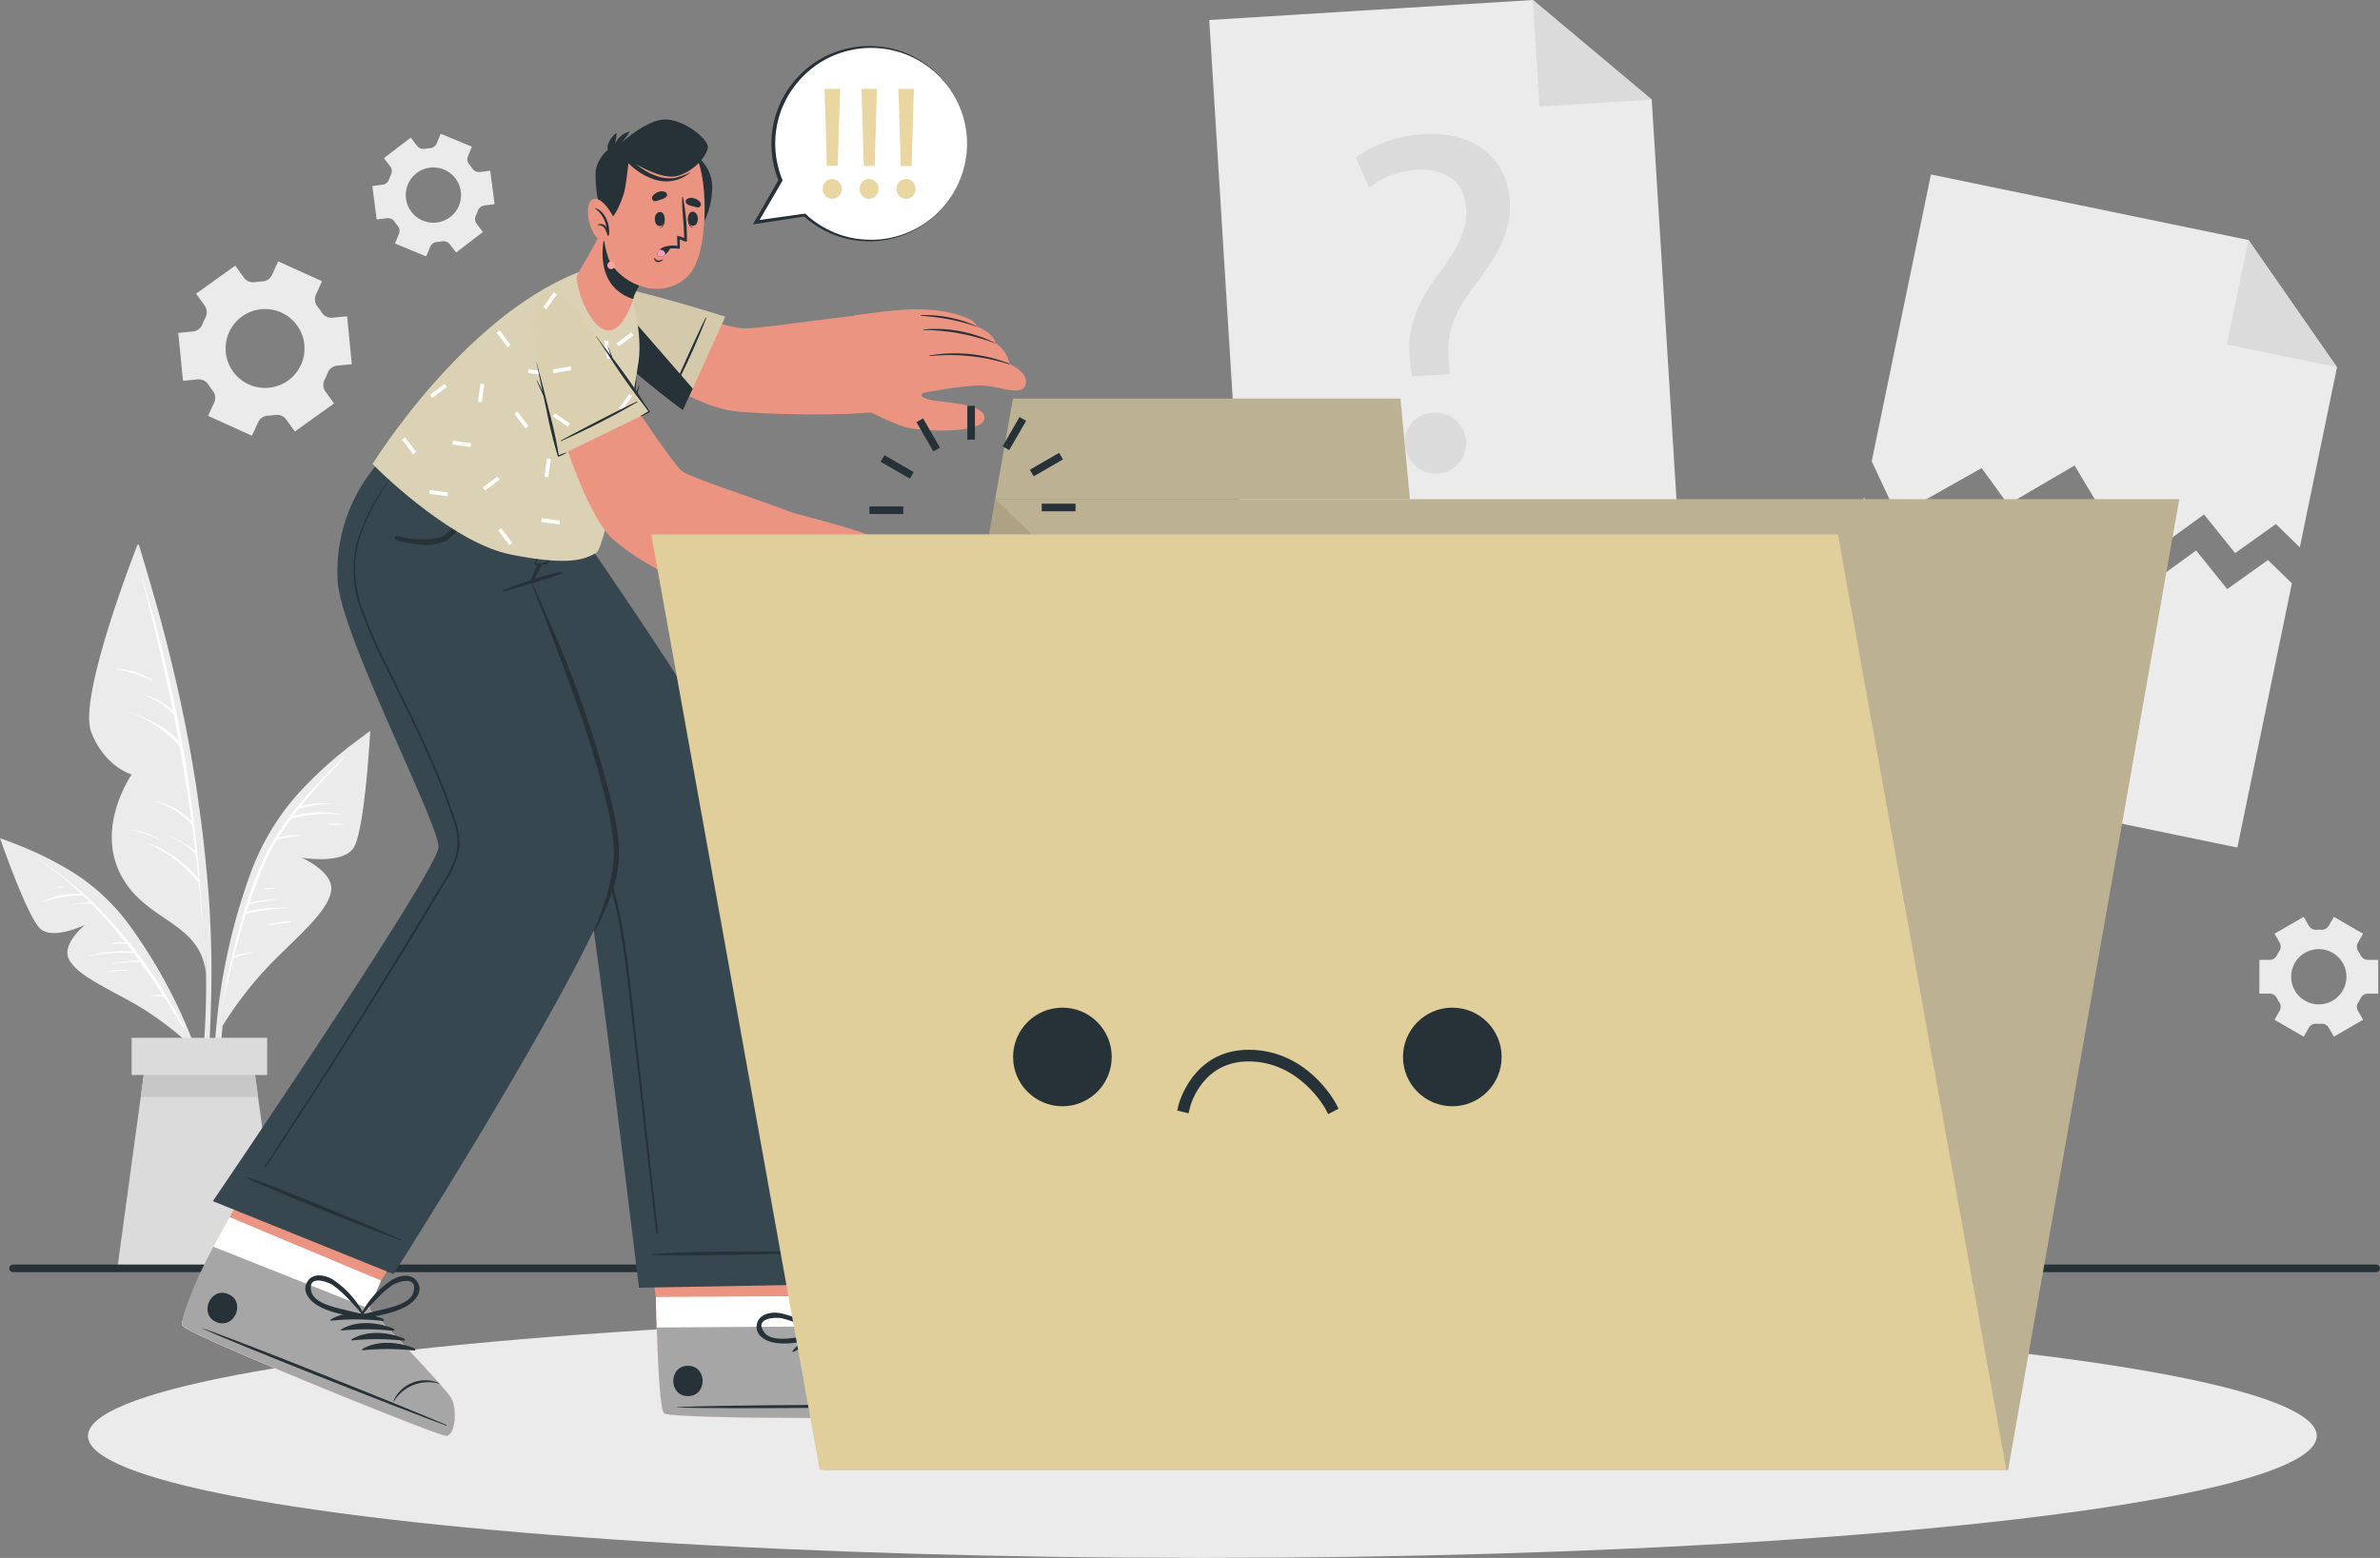 <svg xmlns="http://www.w3.org/2000/svg" width="312.852" height="204.847" viewBox="0 0 312.852 204.847">
  <rect x="0" y="0" width="312.852" height="204.847" fill="#808080" stroke="none"/>
  <g id="Group_1648" data-name="Group 1648" transform="translate(-50.69 -255.153)">
    <g id="Background_Complete" data-name="Background Complete" transform="translate(50.69 255.153)">
      <g id="Group_1" data-name="Group 1" transform="translate(237.881 22.938)">
        <path id="Path_1" data-name="Path 1" d="M608.389,125.994,603.5,149.669l-3.145-3.068L595,150.418l-4.09-5.078-9.178,6.672L573.893,138.9l-8.748,5.123-3.468-4.783L550.57,145.5l-3.342-7.154,7.785-37.708,41.74,8.618Z" transform="translate(-539.071 -100.634)" fill="#ebebeb"/>
        <path id="Path_2" data-name="Path 2" d="M641.453,117.5l11.637,16.74-14.476-2.989Z" transform="translate(-583.771 -108.886)" fill="#dbdbdb"/>
        <path id="Path_3" data-name="Path 3" d="M594.651,195.035l-7.17,34.736-56.218-11.6,7.116-34.46,3.342,7.154,11.107-6.258,3.468,4.783,8.748-5.123,7.838,13.114,9.178-6.672,4.09,5.078,5.355-3.817Z" transform="translate(-531.262 -141.268)" fill="#ebebeb"/>
      </g>
      <g id="Group_3" data-name="Group 3" transform="translate(158.958)">
        <path id="Path_4" data-name="Path 4" d="M438.619,128.368l-57.294,3.546-4.551-73.548,42.541-2.633,15.621,13.1Z" transform="translate(-376.774 -55.734)" fill="#ebebeb"/>
        <path id="Path_5" data-name="Path 5" d="M460.045,55.734l15.621,13.1-14.753.913Z" transform="translate(-417.505 -55.734)" fill="#dbdbdb"/>
        <g id="Group_2" data-name="Group 2" transform="translate(19.262 17.613)">
          <path id="Path_6" data-name="Path 6" d="M421.874,122.082l-.222-1.659c-.578-3.439.364-7.284,3.352-11.308,2.693-3.558,4.155-6.147,3.994-9.03-.183-3.269-2.355-5.332-6.4-5.17a11.406,11.406,0,0,0-6.36,2.349l-1.764-3.951a16.827,16.827,0,0,1,9.019-3.076c7.369-.413,10.956,3.95,11.228,8.82.244,4.358-2.015,7.633-4.886,11.458-2.632,3.49-3.5,6.366-3.125,9.624l.157,1.662Zm-.907,9.049a3.794,3.794,0,0,1,3.618-4.252,4.016,4.016,0,1,1-3.618,4.252Z" transform="translate(-414.478 -90.211)" fill="#dbdbdb"/>
        </g>
      </g>
      <g id="Group_4" data-name="Group 4" transform="translate(23.437 17.587)">
        <path id="Path_7" data-name="Path 7" d="M130.391,125.611,124.625,123l-.8,1.766a1.5,1.5,0,0,1-1.314.876,8.745,8.745,0,0,0-.943.092,1.5,1.5,0,0,1-1.455-.6l-1.129-1.575-5.148,3.688,1.129,1.575a1.5,1.5,0,0,1,.1,1.572,8.819,8.819,0,0,0-.391.862,1.5,1.5,0,0,1-1.251.962l-1.929.19.622,6.3,1.935-.193a1.507,1.507,0,0,1,1.413.706c.083.131.171.259.262.386s.184.251.281.371a1.5,1.5,0,0,1,.215,1.558l-.805,1.778,5.765,2.615.8-1.769a1.5,1.5,0,0,1,1.315-.874,8.937,8.937,0,0,0,.938-.091,1.5,1.5,0,0,1,1.454.6l1.129,1.576,5.148-3.688-1.129-1.576a1.505,1.505,0,0,1-.1-1.571,8.751,8.751,0,0,0,.388-.86,1.505,1.505,0,0,1,1.251-.964l1.933-.192-.622-6.3-1.934.191a1.5,1.5,0,0,1-1.408-.7q-.126-.2-.264-.389t-.281-.372a1.507,1.507,0,0,1-.215-1.565Zm-3.271,5.828a5.186,5.186,0,1,1-7.235-1.2A5.182,5.182,0,0,1,127.12,131.439Z" transform="translate(-111.497 -106.221)" fill="#ebebeb"/>
        <path id="Path_8" data-name="Path 8" d="M652.806,291.713l-3.841,2.217.679,1.176a1.053,1.053,0,0,1-.037,1.106,6.11,6.11,0,0,0-.332.575,1.055,1.055,0,0,1-.937.583H646.98v4.437h1.357a1.055,1.055,0,0,1,.937.583,6.107,6.107,0,0,0,.332.575,1.053,1.053,0,0,1,.037,1.105l-.679,1.176,3.841,2.217.68-1.181a1.056,1.056,0,0,1,.979-.517c.108.006.217.008.326.008s.218,0,.326-.008a1.052,1.052,0,0,1,.975.513l.684,1.184,3.841-2.217-.679-1.179a1.053,1.053,0,0,1,.039-1.105,6.238,6.238,0,0,0,.331-.572,1.054,1.054,0,0,1,.937-.582H662.6v-4.437h-1.358a1.054,1.054,0,0,1-.937-.582,6.1,6.1,0,0,0-.331-.572,1.054,1.054,0,0,1-.039-1.106l.679-1.179-3.841-2.217-.681,1.18a1.053,1.053,0,0,1-.976.514c-.108-.006-.218-.008-.328-.008s-.218,0-.326.008a1.057,1.057,0,0,1-.979-.516Zm1.985,4.241a3.633,3.633,0,1,1-3.635,3.631A3.63,3.63,0,0,1,654.791,295.954Z" transform="translate(-373.42 -188.746)" fill="#ebebeb"/>
        <path id="Path_9" data-name="Path 9" d="M166.47,90.672l-3.523,2.694.825,1.078a1.055,1.055,0,0,1,.106,1.1,6.135,6.135,0,0,0-.255.613,1.053,1.053,0,0,1-.854.7l-1.347.175.573,4.4,1.347-.175a1.054,1.054,0,0,1,1,.457,6.14,6.14,0,0,0,.4.527,1.053,1.053,0,0,1,.18,1.091l-.522,1.254,4.1,1.7.522-1.259a1.056,1.056,0,0,1,.9-.638q.162-.013.325-.034t.322-.05a1.052,1.052,0,0,1,1.032.383l.831,1.086,3.523-2.694L175.136,102a1.054,1.054,0,0,1-.1-1.1,6.018,6.018,0,0,0,.254-.61,1.056,1.056,0,0,1,.854-.7l1.347-.175-.573-4.4-1.347.175a1.055,1.055,0,0,1-1-.457,6.089,6.089,0,0,0-.4-.524,1.053,1.053,0,0,1-.181-1.091l.522-1.257-4.1-1.7-.523,1.257a1.055,1.055,0,0,1-.9.637c-.108.008-.218.02-.327.034s-.216.031-.323.05a1.056,1.056,0,0,1-1.038-.386Zm2.516,3.949a3.633,3.633,0,1,1-3.136,4.07A3.63,3.63,0,0,1,168.985,94.621Z" transform="translate(-135.917 -90.16)" fill="#ebebeb"/>
      </g>
      <g id="Group_10" data-name="Group 10" transform="translate(0 71.624)">
        <g id="Group_5" data-name="Group 5" transform="translate(11.716)">
          <path id="Path_10" data-name="Path 10" d="M110.553,257.672a139.761,139.761,0,0,0-.2-14.833A188.9,188.9,0,0,0,105.7,212.62c-1.3-5.592-2.891-11.09-4.554-16.582-.05-.166-.315-.119-.269.054,5.141,19.359,9.36,39.338,9.069,59.463-.081,5.632-.733,11.164-1.268,16.761-.014.15.232.209.266.056A84.1,84.1,0,0,0,110.553,257.672Z" transform="translate(-94.58 -195.935)" fill="#ebebeb"/>
          <path id="Path_11" data-name="Path 11" d="M94.853,196.242s-7.789,19.77-6.045,24.416,5.339,5.638,5.339,5.638-4.765,6.8-1.435,13.185,10.729,6.08,11.221,13.315C103.933,252.8,104.345,222.543,94.853,196.242Z" transform="translate(-88.554 -196.085)" fill="#ebebeb"/>
          <path id="Path_12" data-name="Path 12" d="M108.024,244.293a.153.153,0,0,0-.008-.1,181.07,181.07,0,0,0-7.555-39.77c-.012-.038-.075-.026-.064.014q2.314,8.675,4.089,17.443a8.6,8.6,0,0,0-3.718-2.073.021.021,0,0,0-.014.04,9.842,9.842,0,0,1,3.839,2.565q.342,1.718.662,3.44c-1.741-1.945-4.155-2.91-6.57-3.828a.028.028,0,0,0-.019.053,15.866,15.866,0,0,1,6.726,4.511q.891,4.921,1.564,9.876a9.417,9.417,0,0,0-4.645-2.662c-.054-.013-.084.067-.029.083a9.811,9.811,0,0,1,4.71,3.017.129.129,0,0,0,.029.022q.234,1.743.44,3.489a11.994,11.994,0,0,0-3.255-1.963c-.032-.013-.049.036-.017.05a11.2,11.2,0,0,1,3.26,2.158c.013.013.028.011.041.016.13,1.108.259,2.215.371,3.324a15.824,15.824,0,0,0-6.606-4.717c-.051-.019-.077.058-.028.08a17.212,17.212,0,0,1,6.51,5.01.145.145,0,0,0,.164.052q.252,2.552.444,5.112c0,.023.04.026.039,0Q108.238,246.912,108.024,244.293Z" transform="translate(-93.492 -200.073)" fill="#fff"/>
          <path id="Path_13" data-name="Path 13" d="M100.24,229.311a9.739,9.739,0,0,0-4.68-1.459c-.039,0-.042.054,0,.059a18.534,18.534,0,0,1,4.627,1.511C100.25,229.452,100.3,229.352,100.24,229.311Z" transform="translate(-91.966 -211.547)" fill="#fff"/>
          <path id="Path_14" data-name="Path 14" d="M103.2,270.529a9.853,9.853,0,0,0-3.513-1.2c-.043-.007-.046.059,0,.066a13.164,13.164,0,0,1,3.474,1.218C103.211,270.636,103.25,270.556,103.2,270.529Z" transform="translate(-93.985 -231.833)" fill="#fff"/>
        </g>
        <g id="Group_6" data-name="Group 6" transform="translate(28.107 24.475)">
          <path id="Path_15" data-name="Path 15" d="M140.695,244.631a52.921,52.921,0,0,0-9.015,7.881,32.369,32.369,0,0,0-6.322,10.722,80.156,80.156,0,0,0-4.71,25.643,62.282,62.282,0,0,0,1.389,14.421.137.137,0,0,0,.269-.051,80.883,80.883,0,0,1,.142-25.209c1.339-8.178,3.44-17.076,8.639-23.722,2.831-3.62,6.36-6.467,9.849-9.409C141.118,244.753,140.883,244.5,140.695,244.631Z" transform="translate(-120.638 -244.21)" fill="#ebebeb"/>
          <path id="Path_16" data-name="Path 16" d="M122.9,282.621a48.461,48.461,0,0,1,6.571-8.4c3.9-3.9,7.178-6.664,7.684-9.241s-3.9-4.474-3.9-4.474,5.392.968,6.868-1.295,2.188-15.369,2.188-15.369-9.81,7-14.38,16.821S122.9,282.621,122.9,282.621Z" transform="translate(-121.745 -243.843)" fill="#ebebeb"/>
          <path id="Path_17" data-name="Path 17" d="M138.872,250.373c-4.127,4.054-8.281,8.374-10.712,13.7a52.579,52.579,0,0,0-2.167,5.649s0,.006,0,.009c-.125.388-.252.774-.37,1.164a.146.146,0,0,0-.02.063,111.185,111.185,0,0,0-2.786,12.109c-.005.026.034.039.04.013.423-2.045.889-4.11,1.41-6.169a.145.145,0,0,0,.058-.011,8.581,8.581,0,0,1,2.574-.654c.059-.005.054-.107-.006-.1a9.652,9.652,0,0,0-2.546.464c.475-1.856.992-3.707,1.572-5.532a27.384,27.384,0,0,1,5.818-.761c.02,0,.023-.03,0-.031a22,22,0,0,0-5.721.485c.1-.313.206-.624.311-.936a29.454,29.454,0,0,1,3.871-.656c.023,0,.022-.042,0-.042a18.8,18.8,0,0,0-3.791.46c.534-1.579,1.111-3.136,1.75-4.652a28.187,28.187,0,0,1,1.852-3.6,23.683,23.683,0,0,1,3.14-.56c.03,0,.027-.05,0-.052a8.467,8.467,0,0,0-2.936.29c.516-.834,1.058-1.65,1.638-2.44h0a16.6,16.6,0,0,1,6.68-.516c.039.007.053-.058.015-.068a14.065,14.065,0,0,0-6.4.183c.232-.309.471-.615.711-.919a14.592,14.592,0,0,1,4.11-.646.023.023,0,0,0,0-.045,10.725,10.725,0,0,0-3.833.34c1.819-2.26,3.827-4.382,5.814-6.48C139.041,250.333,138.97,250.277,138.872,250.373Z" transform="translate(-121.702 -247.013)" fill="#fff"/>
          <path id="Path_18" data-name="Path 18" d="M152.111,267.814a8.965,8.965,0,0,0-1.95-.068.07.07,0,0,0,.007.139c.646.019,1.291-.029,1.937.006A.039.039,0,0,0,152.111,267.814Z" transform="translate(-135.051 -255.52)" fill="#fff"/>
          <path id="Path_19" data-name="Path 19" d="M137.305,292.8a8.838,8.838,0,0,0-3.023.607c-.024.009-.01.049.014.043,1-.238,2.008-.334,3.017-.5A.076.076,0,0,0,137.305,292.8Z" transform="translate(-127.305 -267.787)" fill="#fff"/>
          <path id="Path_20" data-name="Path 20" d="M134.812,284.194a6.41,6.41,0,0,0-1.283.116.039.039,0,0,0,0,.077,6.44,6.44,0,0,0,1.286-.06A.067.067,0,0,0,134.812,284.194Z" transform="translate(-126.928 -263.578)" fill="#fff"/>
        </g>
        <g id="Group_7" data-name="Group 7" transform="translate(0 38.581)">
          <path id="Path_21" data-name="Path 21" d="M66.4,271.884a44.562,44.562,0,0,1,9.117,4.294,27.244,27.244,0,0,1,7.6,7.216,67.45,67.45,0,0,1,9.739,19.664,52.443,52.443,0,0,1,2.21,11.992.115.115,0,0,1-.23.021A68.1,68.1,0,0,0,88.893,294.7c-2.974-6.309-6.731-13.024-12.474-17.2a55.311,55.311,0,0,0-10.146-5.338C66.089,272.08,66.22,271.82,66.4,271.884Z" transform="translate(-65.896 -271.66)" fill="#ebebeb"/>
          <path id="Path_22" data-name="Path 22" d="M90.289,298.352a40.824,40.824,0,0,0-7.259-5.279c-4.054-2.252-7.349-3.734-8.355-5.7s2.125-4.523,2.125-4.523-4.14,2.03-5.857.539-5.323-11.932-5.323-11.932,9.557,3.4,15.525,10.289S90.289,298.352,90.289,298.352Z" transform="translate(-65.62 -271.456)" fill="#ebebeb"/>
          <path id="Path_23" data-name="Path 23" d="M93.878,298.4c-4.78-8.972-11.158-17.089-19.9-22.446a0,0,0,0,0,0,.006,43.911,43.911,0,0,1,6.4,5.006,10.131,10.131,0,0,0-5.138,1.085.03.03,0,0,0,.026.054,14.077,14.077,0,0,1,5.287-.894.106.106,0,0,0,.06-.022q.465.441.919.9a16.265,16.265,0,0,0-2.746.364.019.019,0,0,0,.008.038,14.029,14.029,0,0,1,2.9-.239,60.021,60.021,0,0,1,4.508,5.118,4.584,4.584,0,0,0-1.92.139.037.037,0,0,0,.014.073,10.265,10.265,0,0,1,2.05-.028c.262.333.526.664.783,1a18.54,18.54,0,0,0-5.8.564.023.023,0,0,0,.009.044,23.356,23.356,0,0,1,5.958-.387c.244.323.475.656.714.983a12.579,12.579,0,0,0-3.453.4c-.043.011-.031.079.013.069a13.207,13.207,0,0,1,3.575-.278c1.028,1.417,2.013,2.864,2.959,4.331a3.227,3.227,0,0,0-1.515.091.021.021,0,0,0,.008.042,6.6,6.6,0,0,1,1.64.077q1.277,1.988,2.462,4.01C93.758,298.6,93.941,298.515,93.878,298.4Z" transform="translate(-69.706 -273.654)" fill="#fff"/>
          <path id="Path_24" data-name="Path 24" d="M95.706,305.3a7.413,7.413,0,0,0-2.777.34c-.026.008-.019.046.008.041A21.476,21.476,0,0,1,95.7,305.4C95.76,305.394,95.771,305.305,95.706,305.3Z" transform="translate(-78.97 -287.999)" fill="#fff"/>
          <path id="Path_25" data-name="Path 25" d="M80.806,283.9a4.766,4.766,0,0,0-1.28.075c-.05.008-.034.081.014.076.421-.045.836-.029,1.258-.041A.055.055,0,0,0,80.806,283.9Z" transform="translate(-72.407 -277.534)" fill="#fff"/>
        </g>
        <g id="Group_9" data-name="Group 9" transform="translate(15.423 64.832)">
          <g id="Group_8" data-name="Group 8" transform="translate(0 2.004)">
            <path id="Path_26" data-name="Path 26" d="M117.383,355.074H95.81l3.076-22.533.786-5.777h13.849l.786,5.777Z" transform="translate(-95.81 -326.764)" fill="#dbdbdb"/>
            <path id="Path_27" data-name="Path 27" d="M117.252,332.541H101.831l.786-5.777h13.849Z" transform="translate(-98.755 -326.764)" fill="#c7c7c7"/>
          </g>
          <rect id="Rectangle_1" data-name="Rectangle 1" width="17.81" height="4.893" transform="translate(1.882)" fill="#dbdbdb"/>
        </g>
      </g>
    </g>
    <g id="Floor" transform="translate(52.399 421.923)">
      <line id="Line_1" data-name="Line 1" x2="310.643" transform="translate(0)" fill="none" stroke="#263238" stroke-linecap="round" stroke-linejoin="round" stroke-width="1"/>
    </g>
    <g id="Shadow" transform="translate(62.255 427.897)">
      <g id="Group_14" data-name="Group 14" transform="translate(0)">
        <ellipse id="Ellipse_981" data-name="Ellipse 981" cx="146.487" cy="16.051" rx="146.487" ry="16.051" fill="#ebebeb"/>
      </g>
    </g>
    <g id="Character" transform="translate(74.618 270.861)">
      <g id="Group_57" data-name="Group 57" transform="translate(0)">
        <g id="Group_30" data-name="Group 30" transform="translate(0 43.168)">
          <g id="Group_21" data-name="Group 21" transform="translate(25.983 9.308)">
            <g id="Group_18" data-name="Group 18" transform="translate(33.53 84.007)">
              <path id="Path_2093" data-name="Path 2093" d="M269.463,387.587c-1.191.4-35.323.523-36.628-.295-.5-.308-.8-5.278-1-11.294-.043-1.3-.081-2.641-.11-4l-2.768-18.205,22.818-.147,2.154,18.209-.087,4.005s13.089,5.8,14.423,6.85S270.655,387.184,269.463,387.587Z" transform="translate(-228.952 -353.643)" fill="#eb9481"/>
              <path id="Path_2094" data-name="Path 2094" d="M272.113,405.022c-1.191.4-35.323.523-36.628-.295-.6-.378-.932-7.635-1.115-15.3l22.2-.143-.087,4.005s13.089,5.8,14.423,6.85S273.3,404.619,272.113,405.022Z" transform="translate(-231.602 -371.078)" fill="#fff"/>
              <g id="Group_17" data-name="Group 17" transform="translate(2.878 16.258)">
                <path id="Path_2095" data-name="Path 2095" d="M272.219,408.857c-1.191.4-35.323.523-36.628-.295-.5-.308-.8-5.278-1-11.294l22.006-.141s13.089,5.8,14.423,6.85S273.41,408.453,272.219,408.857Z" transform="translate(-234.586 -391.171)" fill="#a6a6a6"/>
                <g id="Group_16" data-name="Group 16" transform="translate(2.183)">
                  <g id="Group_15" data-name="Group 15" transform="translate(0 6.517)">
                    <path id="Path_2096" data-name="Path 2096" d="M274.239,417.362c-5.722-.12-28.813-.066-34.479.25-.046,0-.046.034,0,.036,5.669.243,28.759,0,34.479-.192C274.36,417.452,274.359,417.364,274.239,417.362Z" transform="translate(-239.283 -407.557)" fill="#263238"/>
                    <path id="Path_2097" data-name="Path 2097" d="M297.1,408.144a4.6,4.6,0,0,0-3.418,1.409,4.453,4.453,0,0,0-1.268,3.06c0,.034.064.034.069,0a5.311,5.311,0,0,1,4.617-4.4A.036.036,0,0,0,297.1,408.144Z" transform="translate(-265.053 -403.076)" fill="#263238"/>
                    <path id="Path_2098" data-name="Path 2098" d="M275.907,398.226c-2.29-.024-4.943.794-6.359,2.672-.055.073.049.15.117.114a31.667,31.667,0,0,1,6.282-2.5A.144.144,0,0,0,275.907,398.226Z" transform="translate(-253.862 -398.225)" fill="#263238"/>
                    <path id="Path_2099" data-name="Path 2099" d="M279.372,399.563c-2.291-.024-4.943.794-6.359,2.672-.055.073.05.15.117.114a31.658,31.658,0,0,1,6.283-2.5A.144.144,0,0,0,279.372,399.563Z" transform="translate(-255.557 -398.879)" fill="#263238"/>
                    <path id="Path_2100" data-name="Path 2100" d="M282.838,400.9c-2.29-.024-4.943.794-6.359,2.672-.055.073.05.15.117.114a31.668,31.668,0,0,1,6.282-2.5A.144.144,0,0,0,282.838,400.9Z" transform="translate(-257.252 -399.533)" fill="#263238"/>
                    <path id="Path_2101" data-name="Path 2101" d="M286.3,402.237c-2.29-.024-4.942.794-6.359,2.672-.055.073.049.15.117.114a31.626,31.626,0,0,1,6.283-2.5A.144.144,0,0,0,286.3,402.237Z" transform="translate(-258.947 -400.187)" fill="#263238"/>
                    <path id="Path_2102" data-name="Path 2102" d="M240.774,407.259c-2.57.017-2.548,4.01.026,3.993S243.348,407.243,240.774,407.259Z" transform="translate(-238.858 -402.644)" fill="#263238"/>
                  </g>
                  <path id="Path_2103" data-name="Path 2103" d="M281.651,385.866c-1.163-.957-2.62-.013-3.331.988a12.016,12.016,0,0,0-2.061,5.863.061.061,0,0,0,.072.065.279.279,0,0,0,.412.183c1.627-1.134,3.506-2.144,4.736-3.743C282.2,388.29,282.75,386.771,281.651,385.866Zm-2.793,4.877c-.786.577-1.6,1.112-2.361,1.718a35.934,35.934,0,0,1,1.279-3.4,12.91,12.91,0,0,1,.831-1.548c.5-.758,2.736-2.68,2.973-.19C281.709,388.7,279.8,390.055,278.858,390.743Z" transform="translate(-257.152 -385.468)" fill="#263238"/>
                  <path id="Path_2104" data-name="Path 2104" d="M262.769,397.564c1.995.3,4.05-.276,6.008-.586a.279.279,0,0,0,.17-.418.06.06,0,0,0,.007-.1,12.017,12.017,0,0,0-5.55-2.8c-1.207-.228-2.911.1-3.086,1.6C260.153,396.677,261.6,397.389,262.769,397.564Zm-1.388-1.3c-1.556-1.959,1.391-2.128,2.274-1.924a12.9,12.9,0,0,1,1.672.539,35.969,35.969,0,0,1,3.278,1.562c-.972.093-1.926.27-2.893.4C264.559,397,262.24,397.346,261.381,396.265Z" transform="translate(-249.349 -389.445)" fill="#263238"/>
                </g>
              </g>
            </g>
            <g id="Group_20" data-name="Group 20">
              <path id="Path_2105" data-name="Path 2105" d="M163.318,189.2s26.5,45.079,27.208,48.244c1.09,4.863,6.87,52.893,6.87,52.893l27.572-.5s-4.752-42.347-9.253-56.3c-3.242-10.049-26.627-43.377-26.627-43.377Z" transform="translate(-163.318 -189.203)" fill="#37474f"/>
              <g id="Group_19" data-name="Group 19" transform="translate(4.429 4.114)">
                <path id="Path_2106" data-name="Path 2106" d="M256.787,377.881c-3.96-.029-17.991-.186-23.261.3-.04,0-.039.07,0,.076,1.814.261,19.3-.145,23.262-.272A.055.055,0,1,0,256.787,377.881Z" transform="translate(-202.073 -285.583)" fill="#263238"/>
                <path id="Path_2107" data-name="Path 2107" d="M172.082,197.278c1.736,2.723,3.568,5.39,5.344,8.09s3.546,5.406,5.293,8.126q5.236,8.153,10.228,16.456a50.183,50.183,0,0,1,4.131,8.036,49.137,49.137,0,0,1,2.326,8.652c.54,2.959.9,5.947,1.232,8.934q.536,4.77,1.065,9.541l2.179,19.523q.134,1.2.256,2.4c.012.117-.2.14-.213.023-.811-6.467-1.485-12.953-2.222-19.428l-1.1-9.671c-.341-3-.666-6-1.131-8.98a59.381,59.381,0,0,0-1.942-8.681,41.853,41.853,0,0,0-3.812-8.436c-3.2-5.51-6.576-10.927-9.959-16.33-3.412-5.449-6.852-10.883-10.42-16.236-.44-.661-.885-1.318-1.342-1.969C171.961,197.274,172.048,197.226,172.082,197.278Z" transform="translate(-171.988 -197.255)" fill="#263238"/>
              </g>
            </g>
          </g>
          <g id="Group_29" data-name="Group 29">
            <g id="Group_25" data-name="Group 25" transform="translate(0 85.868)">
              <path id="Path_2108" data-name="Path 2108" d="M147.127,383.116c-1.257-.077-33.715-13.228-34.62-14.474a.454.454,0,0,1-.05-.24c.006-1.116,2.253-5.023,4.132-10.149.118-.328.955-1.849,2.118-3.9,3.2-5.634,8.851-15.286,8.851-15.286l21.216,8.43-10.154,15.2-1.581,3.679s9.957,10.29,10.8,11.763S148.38,383.188,147.127,383.116Z" transform="translate(-112.458 -339.066)" fill="#eb9481"/>
              <path id="Path_2109" data-name="Path 2109" d="M147.127,397.752c-1.257-.077-33.715-13.228-34.62-14.474a.454.454,0,0,1-.05-.24c.006-1.116,2.253-5.023,4.132-10.149.118-.328.955-1.849,2.118-3.9l19.913,8.345-1.581,3.679s9.957,10.29,10.8,11.763S148.38,397.823,147.127,397.752Z" transform="translate(-112.458 -353.702)" fill="#fff"/>
              <g id="Group_24" data-name="Group 24" transform="translate(0 19.188)">
                <path id="Path_2110" data-name="Path 2110" d="M147.126,401.485c-1.256-.073-33.715-13.226-34.617-14.473-.344-.471,1.107-4.9,4.08-10.386l20.452,8.124s9.957,10.286,10.8,11.761S148.381,401.558,147.126,401.485Z" transform="translate(-112.459 -376.625)" fill="#a6a6a6"/>
                <g id="Group_23" data-name="Group 23" transform="translate(2.627 3.768)">
                  <g id="Group_22" data-name="Group 22" transform="translate(0 2.283)">
                    <path id="Path_2111" data-name="Path 2111" d="M149.694,410.284c-5.259-2.258-26.684-10.87-32.054-12.7-.043-.015-.055.014-.013.033,5.164,2.353,26.658,10.791,32.033,12.757C149.772,410.413,149.8,410.331,149.694,410.284Z" transform="translate(-117.6 -392.924)" fill="#263238"/>
                    <path id="Path_2112" data-name="Path 2112" d="M172.856,411.36a4.6,4.6,0,0,0-3.7.024,4.456,4.456,0,0,0-2.323,2.36c-.011.032.046.056.064.026a5.312,5.312,0,0,1,5.93-2.343A.036.036,0,0,0,172.856,411.36Z" transform="translate(-141.682 -399.482)" fill="#263238"/>
                    <path id="Path_2113" data-name="Path 2113" d="M157.557,394.47c-2.114-.881-4.879-1.118-6.9.091-.078.046-.011.157.065.15a31.675,31.675,0,0,1,6.763.035A.144.144,0,0,0,157.557,394.47Z" transform="translate(-133.754 -391.043)" fill="#263238"/>
                    <path id="Path_2114" data-name="Path 2114" d="M160.268,397.01c-2.114-.881-4.879-1.118-6.9.091-.078.047-.01.157.066.15a31.67,31.67,0,0,1,6.763.035A.144.144,0,0,0,160.268,397.01Z" transform="translate(-135.08 -392.285)" fill="#263238"/>
                    <path id="Path_2115" data-name="Path 2115" d="M162.979,399.549c-2.114-.881-4.88-1.118-6.9.091-.078.047-.01.157.066.15a31.637,31.637,0,0,1,6.763.035A.144.144,0,0,0,162.979,399.549Z" transform="translate(-136.406 -393.527)" fill="#263238"/>
                    <path id="Path_2116" data-name="Path 2116" d="M165.689,402.088c-2.114-.881-4.879-1.118-6.9.091-.078.047-.011.157.066.15a31.671,31.671,0,0,1,6.763.035A.144.144,0,0,0,165.689,402.088Z" transform="translate(-137.732 -394.769)" fill="#263238"/>
                    <path id="Path_2117" data-name="Path 2117" d="M121.7,388.624c-2.388-.949-3.866,2.761-1.474,3.711S124.1,389.574,121.7,388.624Z" transform="translate(-118.292 -388.47)" fill="#263238"/>
                  </g>
                  <path id="Path_2118" data-name="Path 2118" d="M165.887,385c-.719-1.324-2.424-.995-3.459-.334a12.017,12.017,0,0,0-4.109,4.663.06.06,0,0,0,.042.087c-.015.17.113.37.314.324,1.933-.44,4.054-.672,5.794-1.693C165.485,387.456,166.566,386.255,165.887,385Zm-4.418,3.473c-.946.24-1.9.432-2.833.706a35.941,35.941,0,0,1,2.46-2.67,12.949,12.949,0,0,1,1.351-1.123c.743-.517,3.542-1.458,2.827.939C164.879,387.651,162.6,388.191,161.468,388.477Z" transform="translate(-137.513 -384.046)" fill="#263238"/>
                  <path id="Path_2119" data-name="Path 2119" d="M145.815,387.959c1.737,1.026,3.858,1.264,5.789,1.71.2.047.33-.153.315-.324a.06.06,0,0,0,.042-.087,12.014,12.014,0,0,0-4.1-4.674c-1.032-.664-2.737-1-3.459.323C143.723,386.157,144.8,387.36,145.815,387.959Zm-.8-1.724c-.708-2.4,2.087-1.45,2.829-.931a12.964,12.964,0,0,1,1.348,1.127,35.943,35.943,0,0,1,2.452,2.677c-.935-.277-1.886-.472-2.831-.715C147.688,388.1,145.406,387.558,145.016,386.235Z" transform="translate(-130.607 -384.001)" fill="#263238"/>
                </g>
              </g>
            </g>
            <g id="Group_28" data-name="Group 28" transform="translate(4.052)">
              <path id="Path_2120" data-name="Path 2120" d="M144.138,279.631l-23.748-9.589s29.444-43.293,29.662-46.516c.193-2.854-12.74-27.693-13.25-34.932a21.617,21.617,0,0,1,7.345-17.611l24.5,10.413a21.335,21.335,0,0,1-6.658,6.439s12.563,28.711,11.851,37.539C173.122,234.25,144.138,279.631,144.138,279.631Z" transform="translate(-120.39 -170.983)" fill="#37474f"/>
              <g id="Group_27" data-name="Group 27" transform="translate(4.401 2.099)">
                <path id="Path_2121" data-name="Path 2121" d="M149.407,366.929c-3.434-1.477-2.428-1.1-5.879-2.54-1.688-.7-12.789-5.318-14.478-5.7a.04.04,0,0,0-.029.07c1.477.9,12.656,5.325,14.358,6,3.477,1.371,2.494.94,5.987,2.272A.054.054,0,0,0,149.407,366.929Z" transform="translate(-129.006 -264.896)" fill="#263238"/>
                <g id="Group_26" data-name="Group 26" transform="translate(33.716 8.593)">
                  <path id="Path_2122" data-name="Path 2122" d="M202.517,202.939a46.134,46.134,0,0,0-7.461,2.419.079.079,0,0,0,.051.149c2.5-.731,5.051-1.414,7.51-2.278A.153.153,0,0,0,202.517,202.939Z" transform="translate(-195.004 -197.303)" fill="#263238"/>
                  <path id="Path_2123" data-name="Path 2123" d="M203.112,200.852a10.925,10.925,0,0,0-.629,1.312,3.018,3.018,0,0,0-.322,1.1c0,.074.1.091.145.047a3.893,3.893,0,0,0,.616-1.037c.208-.4.426-.805.622-1.215C203.675,200.787,203.26,200.593,203.112,200.852Z" transform="translate(-198.505 -196.225)" fill="#263238"/>
                  <path id="Path_2124" data-name="Path 2124" d="M203.869,194.236c.15-.377.3-.754.46-1.127s.355-.768.488-1.166c.021-.063.12-.021.1.042-.149.378-.247.78-.367,1.168s-.248.778-.377,1.165c-.24.721-.534,1.437-.843,2.132a2.679,2.679,0,0,0,1.177-.2,2.122,2.122,0,0,0,.83-1c.216-.422.414-.853.637-1.271a9,9,0,0,0,.679-1.422c.02-.063.118-.021.1.042a16.414,16.414,0,0,1-1.305,3.021c-.226.374-.408.764-.824.911a3.448,3.448,0,0,1-1.4.093c-.057.016-.131-.021-.111-.09A23.98,23.98,0,0,1,203.869,194.236Z" transform="translate(-198.965 -191.912)" fill="#263238"/>
                </g>
                <path id="Path_2125" data-name="Path 2125" d="M202.474,205.773c.871,1.846,1.636,3.685,2.45,5.524.8,1.8,1.54,3.615,2.263,5.442,1.461,3.692,2.77,7.452,3.918,11.252q.853,2.822,1.564,5.682a41.424,41.424,0,0,1,1.134,5.808,15.344,15.344,0,0,1-.492,5.823,33.735,33.735,0,0,1-2.162,5.428c-.532,1.1-.716.956-.458.4.731-1.582,2.646-6.379,2.507-10.41a30.158,30.158,0,0,0-.906-5.751c-.449-1.93-.955-3.846-1.508-5.748-1.088-3.748-2.381-7.422-3.71-11.09-.745-2.055-1.544-4.089-2.3-6.14-.762-2.066-1.547-3.925-2.392-6.181A.049.049,0,0,1,202.474,205.773Z" transform="translate(-164.895 -190.085)" fill="#263238"/>
                <path id="Path_2126" data-name="Path 2126" d="M167.188,188.967c.426-.157,1.016.1,1.449.176a12.516,12.516,0,0,0,3.352.112,3.592,3.592,0,0,0,1.6-.422,8.025,8.025,0,0,0,2.037-2.164,12.4,12.4,0,0,0,1.589-2.79c.022-.06.108-.019.089.04-.179.569-.312,1.143-.539,1.7a10.78,10.78,0,0,1-.784,1.507,6.468,6.468,0,0,1-2.115,2.4,6.133,6.133,0,0,1-3.354.465,12.757,12.757,0,0,1-1.892-.252c-.45-.095-1.206-.167-1.493-.562A.139.139,0,0,1,167.188,188.967Z" transform="translate(-147.64 -179.375)" fill="#263238"/>
                <path id="Path_2127" data-name="Path 2127" d="M133.645,267.525q5.855-8.861,11.5-17.861,5.658-9.022,11.124-18.161a25.374,25.374,0,0,0,2.444-4.524,7.879,7.879,0,0,0-.29-5.167,87.143,87.143,0,0,0-3.646-9.218c-1.369-3.018-2.844-5.987-4.294-8.967a86.375,86.375,0,0,1-4.061-9.026,15.443,15.443,0,0,1-.639-9.12,26.6,26.6,0,0,1,4.3-8.353c.473-.675.955-1.344,1.43-2.017.036-.051.114.011.076.062a35.613,35.613,0,0,0-5.062,8.622,14.9,14.9,0,0,0-.98,4.83,15.605,15.605,0,0,0,.771,4.939,65.082,65.082,0,0,0,3.891,8.965c1.445,2.983,2.928,5.948,4.321,8.956a95.314,95.314,0,0,1,3.79,9.257,13.008,13.008,0,0,1,.983,4.384,9.546,9.546,0,0,1-1.638,4.526c-3.552,6.057-7.238,12.038-10.971,17.985q-5.62,8.953-11.447,17.775-.733,1.113-1.471,2.223C133.718,267.725,133.584,267.617,133.645,267.525Z" transform="translate(-131.267 -175.092)" fill="#263238"/>
              </g>
            </g>
          </g>
        </g>
        <g id="Group_56" data-name="Group 56" transform="translate(25.055)">
          <g id="Group_34" data-name="Group 34" transform="translate(27.125 21.73)">
            <path id="Path_2128" data-name="Path 2128" d="M216.93,133.764c2.211,4.854,13.381,11.542,18.613,12.261,3.764.517,15.193.695,19.112.1,4.59-.7,1.083-13.094-1.631-12.777-7.458.872-13.791,1.843-15.782,1.843-2.431,0-15.588-4.223-17.173-4.817C216.189,128.917,215.676,131.011,216.93,133.764Z" transform="translate(-215.44 -129.447)" fill="#eb9481"/>
            <g id="Group_32" data-name="Group 32">
              <g id="Group_31" data-name="Group 31">
                <path id="Path_2129" data-name="Path 2129" d="M216.156,134.62c2.8,4.142,12.106,10.915,12.106,10.915l1.291-2.862,4.274-9.459s-8.546-2.7-14.17-3.9a12.4,12.4,0,0,0-2.012-.287C214.054,128.836,213.742,131.056,216.156,134.62Z" transform="translate(-214.598 -129.018)" fill="#d4c9ab"/>
              </g>
              <path id="Path_2130" data-name="Path 2130" d="M216.156,134.62c2.8,4.142,12.106,10.915,12.106,10.915l1.291-2.862c-3.47-4.028-8.827-10.134-11.909-13.643C214.054,128.836,213.742,131.056,216.156,134.62Z" transform="translate(-214.598 -129.018)" fill="#263238"/>
              <path id="Path_2131" data-name="Path 2131" d="M238.057,147.748c.709-1.738,3.869-8.753,4.653-10.225.055-.1.132-.094.089.019a103.493,103.493,0,0,1-4.673,10.229C238.107,147.813,238.039,147.792,238.057,147.748Z" transform="translate(-226.071 -133.143)" fill="#263238"/>
            </g>
            <g id="Group_33" data-name="Group 33" transform="translate(36.215 3.243)">
              <path id="Path_2132" data-name="Path 2132" d="M285.487,136.157c4.54-.6,10.154-1.613,14.909.405a2.559,2.559,0,0,1,1.271,1.091c2.147.867,2.382,2.141,2.382,2.141a4.251,4.251,0,0,1,1.815,2.757s2.51,1.045,2.13,2.667c-.42,1.82-3.863,0-6.369.151-5.743.354-13.807,2.464-15.453,2.731Z" transform="translate(-285.487 -135.367)" fill="#eb9481"/>
              <path id="Path_2133" data-name="Path 2133" d="M304.722,147.044a25.858,25.858,0,0,1,10.463,1.072.045.045,0,0,0,.028-.085,19.564,19.564,0,0,0-10.5-1.064C304.637,146.982,304.637,147.048,304.722,147.044Z" transform="translate(-294.864 -140.901)" fill="#263238"/>
              <path id="Path_2134" data-name="Path 2134" d="M303.3,140.542a27.26,27.26,0,0,1,9.4,1.772c.016.005.03-.02.014-.028a17.557,17.557,0,0,0-9.417-1.823C303.2,140.47,303.194,140.54,303.3,140.542Z" transform="translate(-294.163 -137.834)" fill="#263238"/>
              <path id="Path_2135" data-name="Path 2135" d="M302.611,136.946a27.574,27.574,0,0,1,7.376,1.44c.016.005.029-.021.012-.029a16.44,16.44,0,0,0-7.4-1.509C302.5,136.846,302.5,136.94,302.611,136.946Z" transform="translate(-293.822 -136.092)" fill="#263238"/>
              <path id="Path_2136" data-name="Path 2136" d="M295.386,156.636c-.729.343-.555.728.841,1.051,1.412.331,7.2.418,6.991,2.438s-8.383,1.768-10.666,1.052a38.02,38.02,0,0,1-5.725-2.675C288.428,158.232,292.251,157.206,295.386,156.636Z" transform="translate(-286.142 -145.77)" fill="#eb9481"/>
            </g>
          </g>
          <g id="Group_37" data-name="Group 37" transform="translate(0 19.959)">
            <path id="Path_2137" data-name="Path 2137" d="M227.776,152.584c-.035.873-.121,1.761-.244,2.642.012-.032.026-.062.037-.094.171-.46.336-.932.542-1.376.011-.023.053-.017.047.011a7.6,7.6,0,0,1-.442,1.422c-.088.217-.177.434-.272.649-.063.392-.133.782-.213,1.166-.151.731-.841,3.838-1,4.363-.033.111-.165.085-.156-.038.038-.572.617-3.809.734-4.542a39.905,39.905,0,0,1,.91-4.217C227.73,152.539,227.777,152.554,227.776,152.584Z" transform="translate(-193.088 -138.759)" fill="#263238"/>
            <g id="Group_36" data-name="Group 36">
              <path id="Path_2138" data-name="Path 2138" d="M190.865,162.6c-1.363.7-3.12,1.791-11.038.232-.5-.1-.993-.222-1.492-.37C170.91,160.232,162,151.5,161.5,150.885c0,0,11.793-19.122,26.879-25.133,1.865-.743,4.952.69,6.661,2.473.611.637,1.935,5.328,1.426,9.131S192.237,161.906,190.865,162.6Z" transform="translate(-161.502 -125.552)" fill="#dbd2b6"/>
              <g id="Group_35" data-name="Group 35" transform="translate(4.067 2.478)">
                <line id="Line_2" data-name="Line 2" x1="0.332" y2="2.382" transform="translate(23.91 9.152)" fill="none" stroke="#fff" stroke-width="0.5"/>
                <line id="Line_3" data-name="Line 3" x1="0.332" y2="2.382" transform="translate(18.767 22.174)" fill="none" stroke="#fff" stroke-width="0.5"/>
                <line id="Line_4" data-name="Line 4" x1="0.332" y2="2.382" transform="translate(10.025 12.333)" fill="none" stroke="#fff" stroke-width="0.5"/>
                <line id="Line_5" data-name="Line 5" x1="0.332" y2="2.382" transform="translate(27.279 21.514)" fill="none" stroke="#fff" stroke-width="0.5"/>
                <line id="Line_6" data-name="Line 6" x2="2.382" y2="0.332" transform="translate(16.385 10.644)" fill="none" stroke="#fff" stroke-width="0.5"/>
                <line id="Line_7" data-name="Line 7" x2="2.382" y2="0.332" transform="translate(6.463 20.052)" fill="none" stroke="#fff" stroke-width="0.5"/>
                <line id="Line_8" data-name="Line 8" x2="2.382" y2="0.332" transform="translate(18.135 30.234)" fill="none" stroke="#fff" stroke-width="0.5"/>
                <line id="Line_9" data-name="Line 9" x2="2.382" y2="0.332" transform="translate(3.405 26.535)" fill="none" stroke="#fff" stroke-width="0.5"/>
                <line id="Line_10" data-name="Line 10" x2="2.382" y2="0.332" transform="translate(24.167)" fill="none" stroke="#fff" stroke-width="0.5"/>
                <line id="Line_11" data-name="Line 11" x1="1.919" y2="1.45" transform="translate(19.365 3.259)" fill="none" stroke="#fff" stroke-width="0.5"/>
                <line id="Line_12" data-name="Line 12" x1="1.919" y2="1.45" transform="translate(3.632 12.519)" fill="none" stroke="#fff" stroke-width="0.5"/>
                <line id="Line_13" data-name="Line 13" x1="1.919" y2="1.45" transform="translate(23.273 16.702)" fill="none" stroke="#fff" stroke-width="0.5"/>
                <line id="Line_14" data-name="Line 14" x1="1.919" y2="1.45" transform="translate(10.554 24.711)" fill="none" stroke="#fff" stroke-width="0.5"/>
                <line id="Line_15" data-name="Line 15" x1="1.919" y2="1.45" transform="translate(28.147 5.756)" fill="none" stroke="#fff" stroke-width="0.5"/>
                <line id="Line_16" data-name="Line 16" x1="1.45" y1="1.919" transform="translate(28.35 13.122)" fill="none" stroke="#fff" stroke-width="0.5"/>
                <line id="Line_17" data-name="Line 17" x1="1.45" y1="1.919" transform="translate(0 19.515)" fill="none" stroke="#fff" stroke-width="0.5"/>
                <line id="Line_18" data-name="Line 18" x1="1.45" y1="1.919" transform="translate(24.904 27.126)" fill="none" stroke="#fff" stroke-width="0.5"/>
                <line id="Line_19" data-name="Line 19" x1="1.45" y1="1.919" transform="translate(12.423 5.438)" fill="none" stroke="#fff" stroke-width="0.5"/>
                <line id="Line_20" data-name="Line 20" x1="1.45" y1="1.919" transform="translate(12.644 31.456)" fill="none" stroke="#fff" stroke-width="0.5"/>
                <line id="Line_21" data-name="Line 21" x1="1.45" y1="1.919" transform="translate(14.766 16.108)" fill="none" stroke="#fff" stroke-width="0.5"/>
              </g>
            </g>
          </g>
          <g id="Group_49" data-name="Group 49" transform="translate(26.804)">
            <g id="Group_39" data-name="Group 39" transform="translate(0 13.656)">
              <g id="Group_38" data-name="Group 38">
                <path id="Path_2139" data-name="Path 2139" d="M217.933,127.28c-1.922-.357-3.735-4.337-3.962-7.014-.015-.183.9-1.641,1.927-3.464.619-1.11,1.283-2.359,1.806-3.543.106-.244.736.569.736.569l1.369,1.047,4.524,3.469a20.634,20.634,0,0,0-2.726,4.229,2.942,2.942,0,0,0-.163.508c-.007.023-.013.053-.025.085C221.161,124.156,219.791,127.624,217.933,127.28Z" transform="translate(-213.971 -113.214)" fill="#eb9481"/>
              </g>
              <path id="Path_2140" data-name="Path 2140" d="M224.718,123.754c-.007.023-.013.053-.025.085a5.156,5.156,0,0,1-.781-.3c-4.951-2.32-2.767-8.953-2.767-8.953l1.938.958,4.524,3.469a20.634,20.634,0,0,0-2.726,4.229A2.942,2.942,0,0,0,224.718,123.754Z" transform="translate(-217.245 -113.886)" fill="#263238"/>
            </g>
            <g id="Group_48" data-name="Group 48" transform="translate(1.492)">
              <path id="Path_2141" data-name="Path 2141" d="M244.418,95.582a5.176,5.176,0,0,1,2.276,3.99,10.3,10.3,0,0,1-1.238,5.141C245.22,104.8,244.418,95.582,244.418,95.582Z" transform="translate(-230.356 -90.933)" fill="#263238"/>
              <g id="Group_40" data-name="Group 40" transform="translate(1.886 2.451)">
                <path id="Path_2142" data-name="Path 2142" d="M221.533,94.8c-1.36,2.685-1.291,11.137.407,13.315,2.462,3.158,7.2,4.246,10.067,1.124,2.775-3.026,2.49-14.041.527-16.093C229.643,90.126,223.543,90.837,221.533,94.8Z" transform="translate(-220.583 -91.28)" fill="#eb9481"/>
              </g>
              <path id="Path_2143" data-name="Path 2143" d="M222.87,124.012v0" transform="translate(-219.816 -104.838)" fill="none" stroke="#f5a79e" stroke-linecap="round" stroke-linejoin="round"/>
              <g id="Group_45" data-name="Group 45" transform="translate(8.416 9.44)">
                <g id="Group_41" data-name="Group 41" transform="translate(0.384 2.714)">
                  <path id="Path_2144" data-name="Path 2144" d="M235.988,111.427c-.005-.022-.044.028-.043.052.032.576-.029,1.24-.546,1.444-.016.006-.014.035.006.032C236.038,112.85,236.11,111.967,235.988,111.427Z" transform="translate(-234.739 -110.836)" fill="#263238"/>
                  <path id="Path_2145" data-name="Path 2145" d="M234.838,110.276c-.928-.049-.957,1.812-.1,1.856S235.616,110.317,234.838,110.276Z" transform="translate(-234.118 -110.275)" fill="#263238"/>
                </g>
                <g id="Group_42" data-name="Group 42" transform="translate(4.738 2.689)">
                  <path id="Path_2146" data-name="Path 2146" d="M242.688,111.385c0-.022.044.028.043.052-.027.576.038,1.24.556,1.44.016.006.014.035-.005.032C242.648,112.808,242.569,111.926,242.688,111.385Z" transform="translate(-242.641 -110.79)" fill="#263238"/>
                  <path id="Path_2147" data-name="Path 2147" d="M243.227,110.227c.928-.056.971,1.8.111,1.855S242.449,110.273,243.227,110.227Z" transform="translate(-242.656 -110.226)" fill="#263238"/>
                </g>
                <path id="Path_2148" data-name="Path 2148" d="M233.888,106.262a7.255,7.255,0,0,0,.724-.242,1.234,1.234,0,0,0,.691-.388.393.393,0,0,0-.056-.477.975.975,0,0,0-.981-.116,1.432,1.432,0,0,0-.835.607A.419.419,0,0,0,233.888,106.262Z" transform="translate(-233.366 -104.962)" fill="#263238"/>
                <path id="Path_2149" data-name="Path 2149" d="M243.569,107.918a7.3,7.3,0,0,1-.736-.2,1.233,1.233,0,0,1-.711-.35.394.394,0,0,1,.03-.48.976.976,0,0,1,.974-.168,1.429,1.429,0,0,1,.866.561A.419.419,0,0,1,243.569,107.918Z" transform="translate(-237.616 -105.794)" fill="#263238"/>
                <path id="Path_2150" data-name="Path 2150" d="M233.94,122.108c.136.137.271.325.479.346a1.514,1.514,0,0,0,.622-.135.02.02,0,0,1,.025.03.776.776,0,0,1-.736.3.613.613,0,0,1-.445-.516C233.876,122.1,233.92,122.088,233.94,122.108Z" transform="translate(-233.619 -113.344)" fill="#263238"/>
                <g id="Group_43" data-name="Group 43" transform="translate(1.17 0.734)">
                  <path id="Path_2151" data-name="Path 2151" d="M238.153,111.966s.025.862-.019,1.263a8.414,8.414,0,0,0-2.352.084c-.182.04-.165-.108.046-.205a3.435,3.435,0,0,1,2-.265c.04-.108-.062-1.327,0-1.325a3.51,3.51,0,0,1,.888.306c0-1.8-.286-3.581-.258-5.371a.055.055,0,0,1,.107-.014,29.052,29.052,0,0,1,.524,5.773C239.1,112.443,238.306,112.051,238.153,111.966Z" transform="translate(-235.657 -106.399)" fill="#263238"/>
                </g>
                <g id="Group_44" data-name="Group 44" transform="translate(0.717 7.255)">
                  <path id="Path_2152" data-name="Path 2152" d="M236.572,119.166a2.584,2.584,0,0,1-1.073,1.282c-.772.313-1.038-.386-.249-1A2.49,2.49,0,0,1,236.572,119.166Z" transform="translate(-234.772 -119.163)" fill="#263238"/>
                  <path id="Path_2153" data-name="Path 2153" d="M235.765,120.7a1.043,1.043,0,0,1-.271.158c-.71.286-.991-.281-.419-.853C235.464,120.04,235.888,120.183,235.765,120.7Z" transform="translate(-234.77 -119.577)" fill="#ff99ba"/>
                </g>
              </g>
              <g id="Group_46" data-name="Group 46" transform="translate(1.006)">
                <path id="Path_2154" data-name="Path 2154" d="M220.3,99.688c.934.287,2.009-2.522,2.313-3.6.268-.952.577-3.971.622-4.177s4.073,2.672,6.427,1.984,3.928-2.8,3.96-3.788-2.891-3.49-5.421-3.618-5.954,3.087-5.954,3.087a11.733,11.733,0,0,0,1.123-1.5,2.77,2.77,0,0,0-1.975,1.7s.323-1.461.2-1.489-1.394,1.225-1.107,2.173a5,5,0,0,0-1.605,2.668C218.749,94.521,219.2,99.351,220.3,99.688Z" transform="translate(-218.861 -86.483)" fill="#263238"/>
                <path id="Path_2155" data-name="Path 2155" d="M234.663,97.669a7.891,7.891,0,0,1-2.224.8,5.3,5.3,0,0,1-2.538-.407,8.011,8.011,0,0,1-2.226-1.318c-.589-.485-1.111-1.07-1.74-1.5-.157-.108-.34.119-.243.263a8.463,8.463,0,0,0,4.272,3.145,4.857,4.857,0,0,0,4.708-.959C234.68,97.681,234.675,97.663,234.663,97.669Z" transform="translate(-222.189 -90.752)" fill="#263238"/>
              </g>
              <g id="Group_47" data-name="Group 47" transform="translate(0 10.436)">
                <path id="Path_2156" data-name="Path 2156" d="M220.314,109.43s-1.449-2.944-2.757-2.466-.5,4.544.832,5.289a1.456,1.456,0,0,0,2.048-.477Z" transform="translate(-216.892 -106.911)" fill="#eb9481"/>
                <path id="Path_2157" data-name="Path 2157" d="M218.68,109.283a.02.02,0,0,0-.013.037,3.683,3.683,0,0,1,1.531,2.567.8.8,0,0,0-1.156-.4c-.029.014-.01.059.019.057a.9.9,0,0,1,.927.459,4.321,4.321,0,0,1,.345.86c.033.1.2.073.182-.034l0-.025C220.73,111.543,220.019,109.62,218.68,109.283Z" transform="translate(-217.755 -108.071)" fill="#263238"/>
              </g>
            </g>
          </g>
          <g id="Group_55" data-name="Group 55" transform="translate(21.129 22.665)">
            <g id="Group_52" data-name="Group 52" transform="translate(0.904 1.346)">
              <path id="Path_2158" data-name="Path 2158" d="M204.737,135.565c-1,5.787,5.25,25.288,9.273,28.93,5.983,5.417,17.045,8.978,21.053,10.137,1.747.505,6.58-11.788,4.813-12.6-3.786-1.734-15.546-5.4-16.653-6.344s-7.865-10.664-10.869-16.272C208.323,131.9,205.242,132.638,204.737,135.565Z" transform="translate(-204.63 -133.483)" fill="#eb9481"/>
              <g id="Group_51" data-name="Group 51" transform="translate(25.276 27.47)">
                <path id="Path_2159" data-name="Path 2159" d="M261.1,187.255s5.216,1.329,8.587,2.359c1.88.574,5.016,1.847,6.2,2.9,1.777,1.577,8.2,9.3,6.364,10.9-1.665,1.447-6.344-5.894-6.344-5.894s5.376,6.99,3.05,8.364-6.509-7.623-6.509-7.623,5.363,7.305,2.74,8.342c-1.982.784-6.23-7.151-6.23-7.151s4.566,6.311,2.562,7.205c-2.214.987-6.595-6.091-6.595-6.091-5.475,1.415-8.662-.151-10.8-1.535C253.617,198.7,261.1,187.255,261.1,187.255Z" transform="translate(-254.108 -187.255)" fill="#eb9481"/>
                <g id="Group_50" data-name="Group 50" transform="translate(13.917 7.725)">
                  <path id="Path_2160" data-name="Path 2160" d="M293.416,202.384c.661.8,1.336,1.6,1.924,2.456s1.146,1.73,1.652,2.635a17.7,17.7,0,0,1,1.633,3.709,38.146,38.146,0,0,0-3.526-6.191c-.587-.853-1.131-1.734-1.717-2.588C293.368,202.384,293.4,202.366,293.416,202.384Z" transform="translate(-287.233 -202.377)" fill="#263238"/>
                  <path id="Path_2161" data-name="Path 2161" d="M287.308,206.433a21.94,21.94,0,0,1,4.427,6.483c.039.094-.012.086-.067,0-.718-1.107-3.618-5.4-4.386-6.467C287.27,206.434,287.293,206.421,287.308,206.433Z" transform="translate(-284.249 -204.358)" fill="#263238"/>
                  <path id="Path_2162" data-name="Path 2162" d="M281.409,208.958a15.91,15.91,0,0,1,3.28,5.12c.039.093-.035.079-.089-.009-1.058-1.723-1.876-3.082-3.245-5.066C281.333,208.973,281.378,208.928,281.409,208.958Z" transform="translate(-281.349 -205.591)" fill="#263238"/>
                </g>
              </g>
            </g>
            <g id="Group_54" data-name="Group 54">
              <path id="Path_2163" data-name="Path 2163" d="M209.557,134.7c-4.665-6.6-7.452-4.151-6.517,3.01a114.861,114.861,0,0,0,3.222,14.675l11.771-5.7S212.542,138.924,209.557,134.7Z" transform="translate(-202.86 -130.848)" fill="#dacfaf"/>
              <g id="Group_53" data-name="Group 53" transform="translate(1.501 0.199)">
                <line id="Line_22" data-name="Line 22" x2="0.411" y2="2.369" transform="translate(8.046 6.248)" fill="none" stroke="#fff" stroke-width="0.5"/>
                <line id="Line_23" data-name="Line 23" y1="0.411" x2="2.369" transform="translate(1.081 9.848)" fill="none" stroke="#fff" stroke-width="0.5"/>
                <line id="Line_24" data-name="Line 24" x1="1.385" y2="1.966" fill="none" stroke="#fff" stroke-width="0.5"/>
                <line id="Line_25" data-name="Line 25" x1="1.385" y2="1.966" transform="translate(9.932 13.34)" fill="none" stroke="#fff" stroke-width="0.5"/>
                <line id="Line_26" data-name="Line 26" x1="1.966" y1="1.385" transform="translate(1.207 15.957)" fill="none" stroke="#fff" stroke-width="0.5"/>
              </g>
              <path id="Path_2164" data-name="Path 2164" d="M219,142.27c.626.862,1.275,1.707,1.922,2.553-.164-.428-.306-.86-.433-1.3a.016.016,0,0,1,.031-.01c.131.339.276.673.4,1.014q.09.246.184.49l.041.1c.5.661,1,1.323,1.489,2,.578.8,1.136,1.623,1.7,2.439.579.844,1.128,1.834,1.74,2.654a6.608,6.608,0,0,1-1.144.571c-.1.058-.176-.043-.064-.077s.97-.565.98-.575c-.56-.824-1.211-1.585-1.8-2.39s-1.169-1.6-1.735-2.415c-1.149-1.653-2.2-3.371-3.345-5.031C218.946,142.27,218.98,142.249,219,142.27Z" transform="translate(-210.734 -136.431)" fill="#263238"/>
              <path id="Path_2165" data-name="Path 2165" d="M203.715,151.307c.179.348.371.693.53,1.051.065.148.13.3.2.444q-.4-1.913-.793-3.828c0-.015.019-.023.023-.008.539,2.067,1.084,4.133,1.585,6.21a60.567,60.567,0,0,1,1.328,6.006,7.049,7.049,0,0,1,1.106-.373,5.249,5.249,0,0,1-1.214.587,62.591,62.591,0,0,1-1.533-6.249c-.128-.572-.247-1.146-.369-1.719-.132-.345-.294-.678-.451-1.014-.167-.355-.3-.727-.445-1.091C203.67,151.3,203.7,151.286,203.715,151.307Z" transform="translate(-203.245 -139.707)" fill="#263238"/>
              <path id="Path_2166" data-name="Path 2166" d="M209.868,164.23c1.635-.923,8.468-4.459,10-5.126.106-.047.161.008.058.07a103.455,103.455,0,0,1-10.015,5.117C209.866,164.312,209.827,164.253,209.868,164.23Z" transform="translate(-206.28 -144.661)" fill="#263238"/>
            </g>
          </g>
        </g>
      </g>
    </g>
    <g id="Folder" transform="translate(136.293 307.563)">
      <g id="Group_63" data-name="Group 63" transform="translate(0 0)">
        <g id="Group_60" data-name="Group 60" transform="translate(22.71)">
          <g id="Group_58" data-name="Group 58">
            <path id="Path_2167" data-name="Path 2167" d="M427.289,309.84H271.638L294.145,182.2h155.65Z" transform="translate(-271.638 -168.981)" fill="#bcb192"/>
            <path id="Path_2168" data-name="Path 2168" d="M368.965,156.325h-50.94l-2.331,13.219h54.515Z" transform="translate(-293.187 -156.325)" fill="#bcb192"/>
          </g>
          <g id="Group_59" data-name="Group 59" transform="translate(0 13.219)" opacity="0.1">
            <path id="Path_2169" data-name="Path 2169" d="M427.289,309.84H271.638L294.145,182.2Z" transform="translate(-271.638 -182.2)" fill="#2b1400"/>
          </g>
        </g>
        <g id="Group_61" data-name="Group 61" transform="translate(28.683 0.947)">
          <line id="Line_27" data-name="Line 27" y1="4.446" transform="translate(13.368)" fill="none" stroke="#263238" stroke-width="1"/>
          <line id="Line_28" data-name="Line 28" x1="2.223" y1="3.85" transform="translate(6.618 1.905)" fill="none" stroke="#263238" stroke-width="1"/>
          <line id="Line_29" data-name="Line 29" x1="3.85" y1="2.223" transform="translate(1.725 6.929)" fill="none" stroke="#263238" stroke-width="1"/>
          <line id="Line_30" data-name="Line 30" x1="4.446" transform="translate(0 13.727)" fill="none" stroke="#263238" stroke-width="1"/>
          <line id="Line_31" data-name="Line 31" x1="3.85" y2="2.223" transform="translate(1.905 18.253)" fill="none" stroke="#263238" stroke-width="1"/>
          <line id="Line_32" data-name="Line 32" x1="2.223" y2="3.85" transform="translate(6.929 21.519)" fill="none" stroke="#263238" stroke-width="1"/>
          <line id="Line_33" data-name="Line 33" y2="4.446" transform="translate(13.727 22.648)" fill="none" stroke="#263238" stroke-width="1"/>
          <line id="Line_34" data-name="Line 34" x2="2.223" y2="3.85" transform="translate(18.253 21.339)" fill="none" stroke="#263238" stroke-width="1"/>
          <line id="Line_35" data-name="Line 35" x2="3.85" y2="2.223" transform="translate(21.519 17.942)" fill="none" stroke="#263238" stroke-width="1"/>
          <line id="Line_36" data-name="Line 36" x2="4.446" transform="translate(22.648 13.368)" fill="none" stroke="#263238" stroke-width="1"/>
          <line id="Line_37" data-name="Line 37" y1="2.223" x2="3.85" transform="translate(21.339 6.618)" fill="none" stroke="#263238" stroke-width="1"/>
          <line id="Line_38" data-name="Line 38" y1="3.85" x2="2.223" transform="translate(17.942 1.725)" fill="none" stroke="#263238" stroke-width="1"/>
        </g>
        <path id="Path_2171" data-name="Path 2171" d="M405.316,314.277H249.33L227.184,191.27H383.169Z" transform="translate(-227.184 -173.418)" fill="#e0ce9b"/>
        <g id="Group_62" data-name="Group 62" transform="translate(47.569 80.081)">
          <ellipse id="Ellipse_982" data-name="Ellipse 982" cx="6.483" cy="6.483" rx="6.483" ry="6.483" fill="#263238"/>
          <ellipse id="Ellipse_983" data-name="Ellipse 983" cx="6.483" cy="6.483" rx="6.483" ry="6.483" transform="translate(51.253 0)" fill="#263238"/>
          <path id="Path_2172" data-name="Path 2172" d="M382.374,332.384l-.356-.679c-.033-.061-3.382-6.252-10.121-6.252-6.146,0-7.645,5.829-7.705,6.077l-.182.743-1.487-.359.179-.743c.017-.073,1.826-7.25,9.2-7.25,7.682,0,11.327,6.785,11.478,7.073l.356.678Z" transform="translate(-340.952 -318.382)" fill="#263238"/>
        </g>
      </g>
    </g>
    <g id="Speech_Bubble" data-name="Speech Bubble" transform="translate(149.667 261.204)">
      <g id="Group_72" data-name="Group 72" transform="translate(0)">
        <g id="Group_70" data-name="Group 70">
          <path id="Path_2187" data-name="Path 2187" d="M287.845,81.859a12.729,12.729,0,0,1-21.273,8.054l-6.37.935,3.187-5.507a12.734,12.734,0,1,1,24.456-3.482Z" transform="translate(-259.773 -67.687)" fill="#fff"/>
          <path id="Path_2188" data-name="Path 2188" d="M287.435,81.751a12.818,12.818,0,0,1-2.57,6.455,11.514,11.514,0,0,1-2.5,2.466,12.551,12.551,0,0,1-3.072,1.71,12.7,12.7,0,0,1-3.428.817,12.548,12.548,0,0,1-1.769.034,11.158,11.158,0,0,1-1.762-.183,12.849,12.849,0,0,1-6.3-3.11l.151.046-6.364.977-.462.071.234-.407,3.168-5.518-.015.218a12.877,12.877,0,0,1,.784-11.349,13.025,13.025,0,0,1,3.988-4.246,12.954,12.954,0,0,1,11.192-1.507,13.008,13.008,0,0,1,4.91,3.011A12.807,12.807,0,0,1,287.435,81.751Zm0,0A12.6,12.6,0,0,0,273,67.972a12.513,12.513,0,0,0-5.259,2.078,13.112,13.112,0,0,0-3.81,4.155,12.57,12.57,0,0,0-1.616,5.388,12.724,12.724,0,0,0,.9,5.547l.046.114-.061.1-3.206,5.5-.228-.336,6.376-.893.088-.012.063.059a12.54,12.54,0,0,0,6.1,3.14,10.9,10.9,0,0,0,1.727.21,12.323,12.323,0,0,0,1.743,0,12.543,12.543,0,0,0,3.4-.749,11.836,11.836,0,0,0,3.071-1.655,11.438,11.438,0,0,0,2.5-2.437A12.8,12.8,0,0,0,287.435,81.751Z" transform="translate(-259.362 -67.579)" fill="#263238"/>
        </g>
        <g id="Group_71" data-name="Group 71" transform="translate(9.183 5.63)">
          <path id="Path_2189" data-name="Path 2189" d="M277.338,91.754a1.238,1.238,0,0,1,1.245-1.309,1.311,1.311,0,0,1,0,2.618A1.238,1.238,0,0,1,277.338,91.754Zm.528-3.02-.3-10.135H279.6l-.3,10.135Z" transform="translate(-277.338 -78.599)" fill="#e9d6a0"/>
          <path id="Path_2190" data-name="Path 2190" d="M286.845,91.754a1.238,1.238,0,0,1,1.246-1.309,1.311,1.311,0,0,1,0,2.618A1.238,1.238,0,0,1,286.845,91.754Zm.528-3.02-.3-10.135H289.1l-.3,10.135Z" transform="translate(-281.988 -78.599)" fill="#e9d6a0"/>
          <path id="Path_2191" data-name="Path 2191" d="M296.352,91.754a1.238,1.238,0,0,1,1.246-1.309,1.311,1.311,0,0,1,0,2.618A1.238,1.238,0,0,1,296.352,91.754Zm.528-3.02-.3-10.135h2.027l-.3,10.135Z" transform="translate(-286.638 -78.599)" fill="#e9d6a0"/>
        </g>
      </g>
    </g>
  </g>
</svg>

